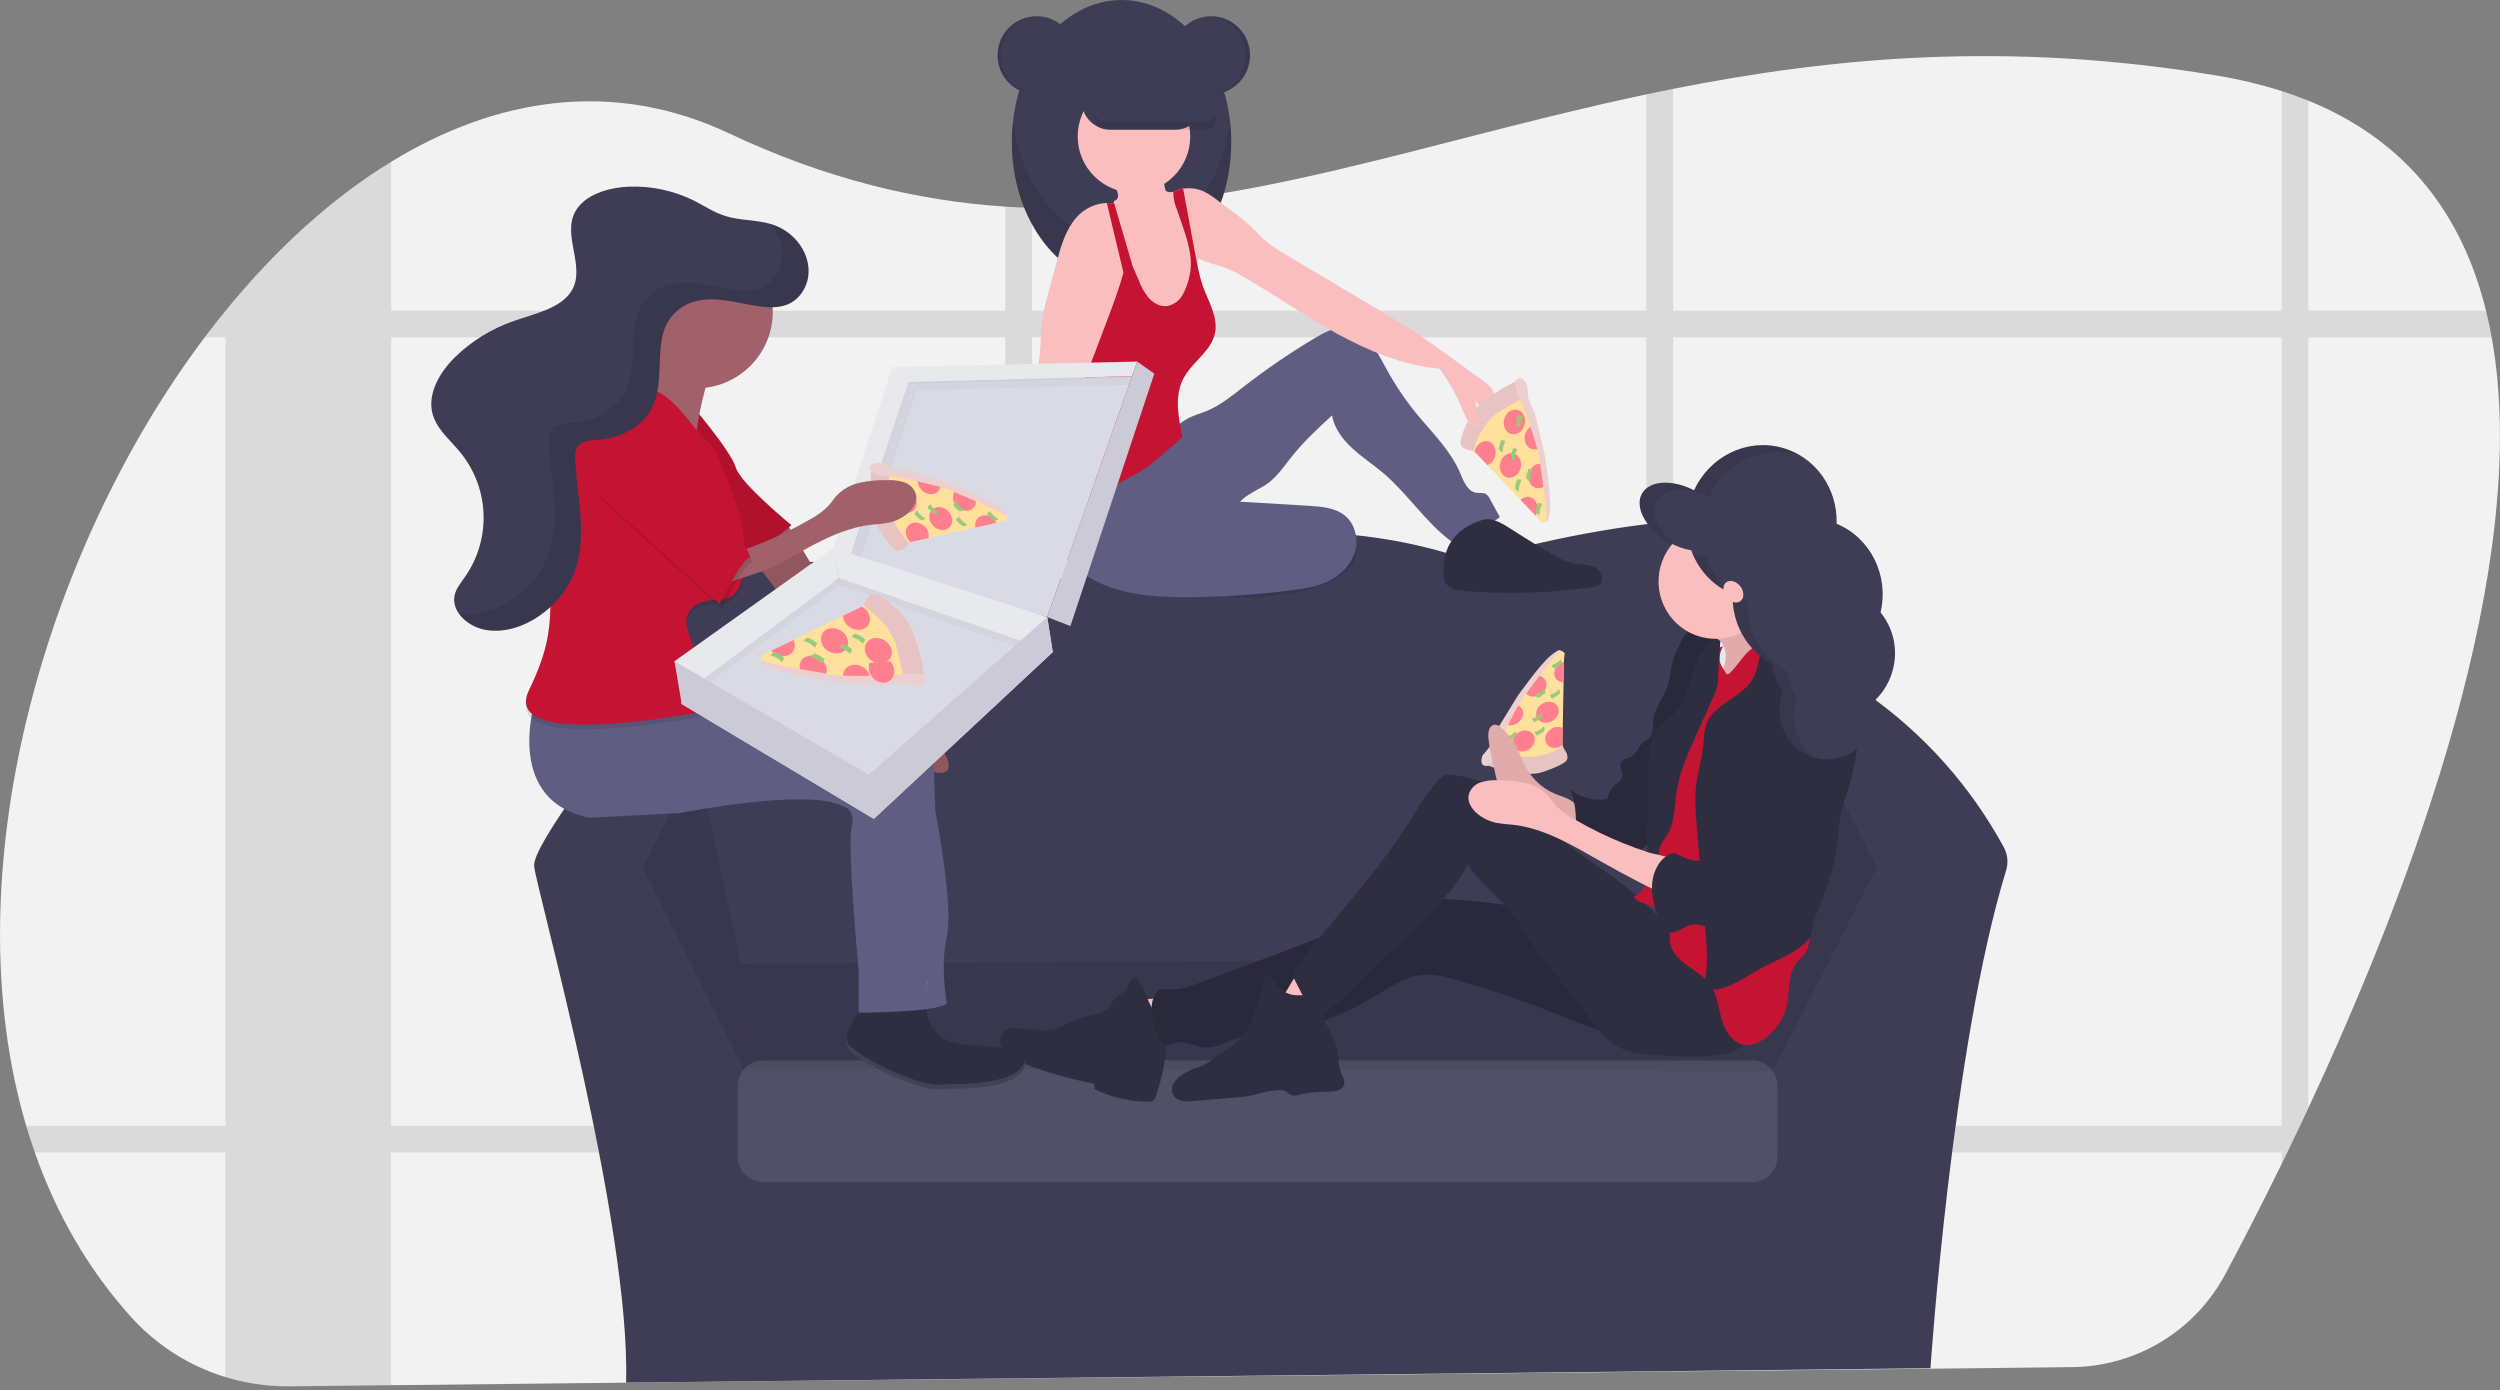 <svg width="250" height="139" viewBox="0 0 250 139" fill="none" xmlns="http://www.w3.org/2000/svg">
<rect x="0" y="0" width="250" height="139" fill="#808080" stroke="none"/>
<g clip-path="url(#clip0_60_1588)">
<path d="M230.832 110.806C230.554 111.407 230.276 111.999 229.999 112.583C229.567 113.491 229.14 114.38 228.719 115.253C228.532 115.639 228.345 116.019 228.162 116.398C226.098 120.616 224.17 124.347 222.533 127.415C221.048 130.197 218.842 132.527 216.147 134.163C213.452 135.799 210.366 136.68 207.213 136.713L170.805 137.11H170.421L167.3 137.143L164.63 137.172L156.451 137.266H156.119L151.951 137.311H151.824L126.136 137.59L103.206 137.83L100.538 137.859L83.973 138.039H83.946L73.203 138.154H73.088L39.116 138.521L28.954 138.632C28.088 138.642 27.223 138.598 26.363 138.502C26.07 138.468 25.777 138.43 25.487 138.384C20.747 137.653 16.401 135.319 13.173 131.773C8.801 126.942 5.62 121.348 3.484 115.253C3.175 114.374 2.887 113.484 2.619 112.583C-4.777 87.569 4.24 55.312 20.469 33.731C21.149 32.828 21.841 31.948 22.544 31.09L22.56 31.071C27.552 24.944 33.148 19.826 39.109 16.186C49.673 9.726 61.377 7.906 72.888 13.329C82.628 17.92 91.723 20.078 100.538 20.664C101.429 20.721 102.32 20.765 103.206 20.791C123.428 21.427 142.38 14.141 164.635 9.438C165.521 9.25 166.409 9.065 167.305 8.89C183.181 5.731 200.793 4.065 221.738 7.567C223.914 7.923 226.061 8.436 228.162 9.104C229.086 9.402 229.976 9.722 230.832 10.064C240.829 14.131 246.281 21.646 248.598 31.061C248.817 31.935 249.007 32.825 249.167 33.729C253.275 56.378 241.244 88.505 230.832 110.806Z" fill="#F2F2F2"/>
<path opacity="0.1" d="M119.325 112.583C119.228 113.481 119.078 114.372 118.876 115.253H141.371V112.583H119.325ZM100.538 127.662L103.206 127.641V121.046C102.291 121.005 101.4 120.964 100.538 120.921V127.662ZM44.619 112.583V115.253H92.275V112.583H44.619ZM248.61 31.064H230.844V10.066C229.988 9.718 229.098 9.398 228.174 9.106V31.073H167.305V8.883C166.409 9.058 165.521 9.243 164.635 9.43V31.064H103.206V20.784C102.32 20.757 101.429 20.714 100.538 20.657V31.064H39.109V16.179C33.148 19.819 27.552 24.937 22.56 31.064H22.544V31.083C21.839 31.947 21.148 32.828 20.469 33.724H22.544V112.583H2.617C2.883 113.484 3.171 114.374 3.481 115.253H22.541V137.729C23.5 138.022 24.479 138.246 25.47 138.399C25.761 138.444 26.053 138.483 26.346 138.516C27.206 138.613 28.072 138.656 28.937 138.646L39.099 138.536V115.248H100.538V137.866L103.206 137.837V115.253H164.635V137.174L167.305 137.146V115.253H228.162V116.398C228.345 116.019 228.532 115.639 228.719 115.253C229.14 114.382 229.567 113.492 229.999 112.583C230.276 111.999 230.554 111.407 230.832 110.806V33.741H249.179C249.017 32.83 248.828 31.938 248.61 31.064ZM39.109 112.583V33.731H100.538V112.583H39.109ZM103.21 112.583V33.731H164.635V112.583H103.21ZM228.167 112.583H167.305V33.731H228.162L228.167 112.583Z" fill="black"/>
<path d="M200.402 84.767C197.075 78.624 192.361 73.342 186.633 69.342C186.224 69.06 185.752 68.882 185.258 68.824C185.932 64.387 185.791 59.485 183.287 55.787C177.345 47.015 147.071 56.068 147.071 56.068C125.85 48.712 107.457 58.049 107.457 58.049C107.457 58.049 83.973 54.371 73.222 57.201C68.151 58.536 66.92 63.708 67.035 68.802H67.018C66.569 68.801 66.125 68.902 65.719 69.096C65.314 69.291 64.958 69.574 64.677 69.926C61.818 73.498 53.18 84.501 53.415 86.626C53.699 89.173 63.035 122.275 62.613 138.262L193.046 136.822C193.046 136.822 195.207 104.651 200.611 87.041C200.845 86.285 200.77 85.468 200.402 84.767Z" fill="#3F3D56"/>
<path opacity="0.1" d="M64.312 86.77L69.688 76.016L74.213 96.954L74.266 106.672L64.312 86.77Z" fill="black"/>
<path opacity="0.1" d="M187.671 86.77L182.295 76.016L176.06 95.869L177.261 107.152L187.671 86.77Z" fill="black"/>
<path d="M73.82 96.382L176.07 95.823L177.203 107.14L74.214 106.857L73.82 96.382Z" fill="#3F3D56"/>
<path opacity="0.1" d="M73.82 96.382L176.07 95.823L177.203 107.14L74.214 106.857L73.82 96.382Z" fill="black"/>
<path opacity="0.1" d="M175.227 106.039H76.3C74.912 106.039 73.786 107.164 73.786 108.552V115.692C73.786 117.08 74.912 118.206 76.3 118.206H175.227C176.615 118.206 177.741 117.08 177.741 115.692V108.552C177.741 107.164 176.615 106.039 175.227 106.039Z" fill="white"/>
<path d="M156.467 65.335C156.467 65.335 156.122 64.855 155.713 65.115C155.519 65.242 154.604 66.394 153.706 67.566C153.265 68.139 152.825 68.718 152.477 69.179C152.047 69.746 151.757 70.139 151.757 70.139L151.584 70.463L150.535 72.425L149.548 74.269L149.308 75.138L152.64 76.271L156.434 75.236L156.27 74.533L156.242 74.413L156.273 72.795L156.359 68.233L156.4 66.18V65.94L156.467 65.335Z" fill="#FFE09C"/>
<path d="M148.837 76.581C148.837 76.581 152.439 77.865 154.285 77.193C154.285 77.193 155.881 76.684 156.51 76.192C156.51 76.192 157.18 75.841 156.27 74.698C156.27 74.698 153.939 76.127 151.733 75.565L149.526 75.001L148.837 76.581Z" fill="#E7C4C3"/>
<path d="M152.854 74.956C153.416 74.626 153.645 73.974 153.366 73.498C153.088 73.022 152.406 72.903 151.844 73.232C151.283 73.561 151.053 74.214 151.332 74.69C151.611 75.166 152.293 75.285 152.854 74.956Z" fill="#FF7F8E"/>
<path d="M155.249 72.084C155.811 71.755 156.04 71.103 155.761 70.627C155.482 70.151 154.801 70.032 154.239 70.361C153.678 70.69 153.448 71.343 153.727 71.819C154.006 72.294 154.687 72.413 155.249 72.084Z" fill="#FF7F8E"/>
<path d="M156.27 72.795C156.089 72.719 155.893 72.688 155.698 72.703C155.502 72.719 155.314 72.781 155.147 72.883C154.585 73.212 154.354 73.865 154.635 74.341C154.916 74.816 155.596 74.936 156.155 74.607C156.193 74.583 156.232 74.559 156.268 74.533L156.239 74.413L156.27 72.795Z" fill="#FF7F8E"/>
<path d="M152.196 70.891C152.129 70.78 152.04 70.685 151.934 70.612C151.828 70.538 151.708 70.488 151.582 70.463L150.532 72.425C150.716 72.508 150.917 72.544 151.118 72.531C151.319 72.517 151.514 72.454 151.685 72.348C152.247 72.019 152.475 71.366 152.196 70.891Z" fill="#FF7F8E"/>
<path d="M154.53 68.017C154.443 67.878 154.322 67.764 154.179 67.685C154.036 67.606 153.875 67.565 153.711 67.566C153.269 68.139 152.83 68.718 152.482 69.179L152.496 69.208C152.775 69.688 153.457 69.801 154.018 69.472C154.58 69.143 154.804 68.492 154.53 68.017Z" fill="#FF7F8E"/>
<path d="M156.398 66.178C156.274 66.209 156.155 66.258 156.045 66.322C155.483 66.651 155.255 67.304 155.533 67.779C155.62 67.919 155.742 68.034 155.886 68.113C156.03 68.192 156.192 68.232 156.357 68.231L156.398 66.178Z" fill="#FF7F8E"/>
<path d="M150.806 74.05L150.614 73.726C150.902 73.64 151.167 73.493 151.392 73.294C151.406 73.28 151.418 73.263 151.43 73.248C151.67 72.946 151.62 73.575 151.62 73.575C151.62 73.575 151.029 74.077 150.806 74.05Z" fill="#94CC79"/>
<path d="M153.639 73.549L153.447 73.222C153.734 73.136 154 72.988 154.225 72.79C154.225 72.775 154.251 72.761 154.263 72.744C154.503 72.444 154.453 73.071 154.453 73.071C154.453 73.071 153.862 73.575 153.639 73.549Z" fill="#94CC79"/>
<path d="M153.38 72.204L153.188 71.877C153.475 71.792 153.74 71.645 153.966 71.448C153.978 71.431 153.992 71.417 154.004 71.402C154.244 71.1 154.194 71.726 154.194 71.726C154.194 71.726 153.603 72.226 153.38 72.204Z" fill="#94CC79"/>
<path d="M153.723 69.779L153.531 69.453C153.818 69.366 154.084 69.219 154.309 69.021C154.309 69.006 154.335 68.992 154.347 68.975C154.587 68.672 154.537 69.302 154.537 69.302C154.537 69.302 153.946 69.803 153.723 69.779Z" fill="#94CC79"/>
<path d="M155.349 66.846L155.159 66.519C155.446 66.433 155.71 66.285 155.934 66.087C155.948 66.073 155.961 66.058 155.973 66.041C156.213 65.741 156.165 66.368 156.165 66.368C156.165 66.368 155.572 66.87 155.349 66.846Z" fill="#94CC79"/>
<path d="M155.166 69.839L154.974 69.513C155.261 69.428 155.527 69.281 155.752 69.083C155.752 69.066 155.778 69.052 155.79 69.037C156.03 68.735 155.98 69.362 155.98 69.362C155.98 69.362 155.389 69.866 155.166 69.839Z" fill="#94CC79"/>
<path d="M148.247 75.565C148.247 75.565 147.786 76.766 148.837 76.573C149.305 76.031 149.625 75.377 149.767 74.674C149.767 74.674 152.04 69.693 152.712 69.237C152.712 69.237 155.675 65.186 155.994 65.126C155.994 65.126 156.097 64.733 155.063 65.566C154.028 66.399 151.762 69.606 151.762 69.606L149.601 73.128L149.092 74.533L148.247 75.565Z" fill="#E7C4C3"/>
<path opacity="0.2" d="M148.247 75.565C148.247 75.565 147.786 76.766 148.837 76.573C149.305 76.031 149.625 75.377 149.767 74.674C149.767 74.674 152.04 69.693 152.712 69.237C152.712 69.237 155.675 65.186 155.994 65.126C155.994 65.126 156.097 64.733 155.063 65.566C154.028 66.399 151.762 69.606 151.762 69.606L149.601 73.128L149.092 74.533L148.247 75.565Z" fill="white"/>
<path d="M112.535 99.95C112.931 101.252 113.419 102.524 113.995 103.758C115.648 103.412 117.274 102.948 118.861 102.37C118.912 102.353 117.951 101.098 117.851 100.994C117.459 100.562 116.993 100.204 116.475 99.938C115.968 99.717 115.344 99.885 114.794 99.914C114.045 99.952 113.292 99.965 112.535 99.95Z" fill="#FBBEBE"/>
<path d="M116.484 101.921C115.659 101.662 115.154 100.829 114.818 100.027C114.482 99.225 114.211 98.346 113.572 97.761C113.451 97.779 113.336 97.827 113.238 97.901C113.14 97.975 113.062 98.072 113.01 98.183C112.911 98.408 112.799 98.628 112.677 98.841C112.413 99.225 111.956 99.412 111.608 99.739C111.26 100.065 111.066 100.562 110.703 100.891C110.247 101.304 109.604 101.407 109.006 101.544C108.08 101.754 107.186 102.085 106.346 102.529C106.037 102.715 105.706 102.863 105.361 102.97C104.982 103.044 104.593 103.057 104.209 103.009L101.568 102.821C101.333 102.791 101.094 102.801 100.862 102.85C100.595 102.948 100.368 103.131 100.216 103.371C100.064 103.611 99.996 103.895 100.022 104.178C100.056 104.46 100.148 104.732 100.291 104.977C100.435 105.222 100.628 105.434 100.858 105.602C101.319 105.93 101.827 106.186 102.365 106.363C104.669 107.234 107.041 107.911 109.457 108.389V108.912C111.137 109.74 112.984 110.171 114.857 110.17C114.995 110.18 115.133 110.156 115.26 110.101C115.433 109.975 115.555 109.791 115.601 109.582C116.237 107.723 116.608 105.783 116.703 103.82C116.75 103.324 116.712 102.823 116.59 102.339C116.446 101.859 116.941 102.063 116.482 101.876" fill="#2F2E41"/>
<path d="M167.218 91.948C159.375 92.428 151.613 90.121 143.772 89.876C142.796 89.815 141.815 89.878 140.855 90.064C139.847 90.289 138.906 90.745 137.974 91.182C133.761 93.141 129.406 94.764 125.053 96.385L120.054 98.248C119.056 98.62 118.021 98.997 116.957 98.932C116.477 98.903 115.894 98.831 115.627 99.227C114.814 100.428 115.198 102.202 115.735 103.549C115.908 103.986 116.216 104.461 116.672 104.509C117.001 104.543 117.308 104.353 117.632 104.269C118.542 104.029 119.449 104.639 120.386 104.737C121.543 104.86 122.616 104.202 123.708 103.799C125.519 103.129 127.499 103.15 129.403 102.838C132.596 102.305 135.554 100.824 138.32 99.136C139.371 98.493 140.437 97.804 141.647 97.569C143.037 97.297 144.466 97.655 145.832 98.049C149.083 98.968 152.284 100.058 155.421 101.314C157.072 101.976 158.715 102.685 160.434 103.143C164.152 104.121 168.085 103.891 171.664 102.488C172.918 101.991 174.284 101.114 174.356 99.76C174.397 98.987 173.796 98.32 173.395 97.648C173.141 97.223 172.884 96.8 172.603 96.392C171.242 94.409 169.6 91.806 167.218 91.948Z" fill="#2F2E41"/>
<path opacity="0.1" d="M167.218 91.948C159.375 92.428 151.613 90.121 143.772 89.876C142.796 89.815 141.815 89.878 140.855 90.064C139.847 90.289 138.906 90.745 137.974 91.182C133.761 93.141 129.406 94.764 125.053 96.385L120.054 98.248C119.056 98.62 118.021 98.997 116.957 98.932C116.477 98.903 115.894 98.831 115.627 99.227C114.814 100.428 115.198 102.202 115.735 103.549C115.908 103.986 116.216 104.461 116.672 104.509C117.001 104.543 117.308 104.353 117.632 104.269C118.542 104.029 119.449 104.639 120.386 104.737C121.543 104.86 122.616 104.202 123.708 103.799C125.519 103.129 127.499 103.15 129.403 102.838C132.596 102.305 135.554 100.824 138.32 99.136C139.371 98.493 140.437 97.804 141.647 97.569C143.037 97.297 144.466 97.655 145.832 98.049C149.083 98.968 152.284 100.058 155.421 101.314C157.072 101.976 158.715 102.685 160.434 103.143C164.152 104.121 168.085 103.891 171.664 102.488C172.918 101.991 174.284 101.114 174.356 99.76C174.397 98.987 173.796 98.32 173.395 97.648C173.141 97.223 172.884 96.8 172.603 96.392C171.242 94.409 169.6 91.806 167.218 91.948Z" fill="black"/>
<path d="M127.593 100.332C128.819 100.75 130.058 101.134 131.309 101.487C132.008 100.339 133.316 99.54 133.614 98.229C133.626 98.2 133.633 98.168 133.632 98.137C133.632 98.105 133.625 98.074 133.611 98.046C133.598 98.017 133.578 97.992 133.555 97.971C133.531 97.951 133.503 97.935 133.472 97.926C132.578 97.431 131.585 97.14 130.565 97.074C129.758 97.023 129.391 97.864 129.024 98.457C128.877 98.695 127.922 100.445 127.593 100.332Z" fill="#FBBEBE"/>
<path d="M129.321 99.494C128.955 99.432 128.605 99.294 128.294 99.09C127.983 98.886 127.718 98.62 127.516 98.308C127.343 98.005 127.158 97.588 126.813 97.619C126.467 97.65 126.332 98.025 126.27 98.339C126.037 99.53 125.699 100.697 125.259 101.828C124.818 102.96 124.07 103.948 123.099 104.68C122.642 104.994 122.138 105.232 121.692 105.563C121.291 105.858 120.943 106.233 120.491 106.461C120.196 106.598 119.891 106.712 119.579 106.802C119.121 106.964 118.683 107.177 118.273 107.438C117.913 107.646 117.608 107.938 117.385 108.288C117.272 108.465 117.205 108.669 117.192 108.879C117.179 109.089 117.22 109.298 117.31 109.488C117.405 109.644 117.532 109.777 117.682 109.88C117.832 109.982 118.003 110.052 118.182 110.084C118.539 110.146 118.904 110.156 119.264 110.113C120.693 110.007 122.121 109.873 123.55 109.753C124.154 109.716 124.754 109.636 125.346 109.512C125.66 109.436 125.965 109.337 126.277 109.256C126.811 109.118 127.359 109.038 127.91 109.016C128.071 109.003 128.233 109.017 128.39 109.059C128.721 109.167 128.954 109.496 129.297 109.563C129.516 109.584 129.737 109.554 129.943 109.476C130.971 109.196 132.054 109.203 133.117 109.145C133.597 109.121 134.135 109.032 134.351 108.612C134.62 108.089 134.173 107.503 133.998 106.932C133.909 106.572 133.859 106.204 133.849 105.834C133.768 104.921 133.5 104.035 133.062 103.23C132.699 102.562 132.202 101.823 132.457 101.105C132.543 100.865 132.716 100.625 132.697 100.385C132.615 99.235 129.972 99.631 129.321 99.494Z" fill="#2F2E41"/>
<path d="M155.456 79.366C154.068 78.752 152.956 77.646 152.335 76.261C152.203 75.964 152.095 75.654 151.971 75.354C151.559 74.355 150.919 73.466 150.103 72.759C150.015 72.663 149.908 72.587 149.788 72.536C149.668 72.486 149.539 72.462 149.409 72.466C149.283 72.504 149.17 72.575 149.081 72.671C148.991 72.767 148.929 72.885 148.9 73.013C148.828 73.286 148.81 73.571 148.847 73.851C148.917 74.511 149.031 75.165 149.188 75.81L149.567 77.541C149.614 77.808 149.695 78.068 149.807 78.314C149.97 78.606 150.186 78.865 150.444 79.078C150.792 79.399 151.145 79.709 151.502 80.011C152.001 80.489 152.65 80.777 153.339 80.828C154.895 81.116 156.479 81.534 157.795 82.549C157.778 82.549 157.795 81.387 157.766 81.255C157.706 80.907 157.658 80.561 157.432 80.326C156.916 79.798 156.078 79.647 155.456 79.366Z" fill="#FBBEBE"/>
<path opacity="0.1" d="M155.456 79.366C154.068 78.752 152.956 77.646 152.335 76.261C152.203 75.964 152.095 75.654 151.971 75.354C151.559 74.355 150.919 73.466 150.103 72.759C150.015 72.663 149.908 72.587 149.788 72.536C149.668 72.486 149.539 72.462 149.409 72.466C149.283 72.504 149.17 72.575 149.081 72.671C148.991 72.767 148.929 72.885 148.9 73.013C148.828 73.286 148.81 73.571 148.847 73.851C148.917 74.511 149.031 75.165 149.188 75.81L149.567 77.541C149.614 77.808 149.695 78.068 149.807 78.314C149.97 78.606 150.186 78.865 150.444 79.078C150.792 79.399 151.145 79.709 151.502 80.011C152.001 80.489 152.65 80.777 153.339 80.828C154.895 81.116 156.479 81.534 157.795 82.549C157.778 82.549 157.795 81.387 157.766 81.255C157.706 80.907 157.658 80.561 157.432 80.326C156.916 79.798 156.078 79.647 155.456 79.366Z" fill="black"/>
<path d="M171.429 66.111C172.483 66.111 173.338 65.252 173.338 64.193C173.338 63.133 172.483 62.274 171.429 62.274C170.375 62.274 169.521 63.133 169.521 64.193C169.521 65.252 170.375 66.111 171.429 66.111Z" fill="#2F2E41"/>
<path d="M170.248 63.033C169.732 62.975 169.156 62.934 168.74 63.251C168.52 63.445 168.344 63.684 168.224 63.953C167.797 64.686 167.464 65.471 167.232 66.288C167.062 66.99 167.033 67.729 166.822 68.411C166.431 69.688 165.429 70.766 165.314 72.098C165.264 72.694 165.365 73.392 164.928 73.8C164.821 73.89 164.707 73.971 164.587 74.041C164.285 74.243 164.029 74.506 163.835 74.814C163.704 75.09 163.524 75.34 163.302 75.551C162.913 75.839 162.27 75.808 162.078 76.254C161.886 76.701 162.38 77.215 162.265 77.695C162.172 78.088 161.732 78.268 161.43 78.537C161.041 78.881 160.863 79.397 160.71 79.891C160.072 80.012 159.415 79.993 158.785 79.836C158.155 79.679 157.567 79.387 157.06 78.981C157.591 80.292 157.603 81.74 157.627 83.156C157.627 83.615 157.627 84.131 157.291 84.451C158.81 84.484 160.292 84.895 161.773 85.231C162.421 85.377 163.125 85.504 163.727 85.231C164.067 85.048 164.371 84.803 164.623 84.51C165.429 83.692 166.275 82.801 166.471 81.666C166.582 81.032 166.471 80.379 166.505 79.745C166.579 78.949 166.74 78.163 166.985 77.402C167.412 75.823 167.699 74.21 167.842 72.581C167.929 71.577 168.803 70.768 169.254 69.868C170.118 68.173 170.999 66.406 171.064 64.502C171.095 63.873 170.879 63.103 170.248 63.033Z" fill="#2F2E41"/>
<path opacity="0.1" d="M170.248 63.033C169.732 62.975 169.156 62.934 168.74 63.251C168.52 63.445 168.344 63.684 168.224 63.953C167.797 64.686 167.464 65.471 167.232 66.288C167.062 66.99 167.033 67.729 166.822 68.411C166.431 69.688 165.429 70.766 165.314 72.098C165.264 72.694 165.365 73.392 164.928 73.8C164.821 73.89 164.707 73.971 164.587 74.041C164.285 74.243 164.029 74.506 163.835 74.814C163.704 75.09 163.524 75.34 163.302 75.551C162.913 75.839 162.27 75.808 162.078 76.254C161.886 76.701 162.38 77.215 162.265 77.695C162.172 78.088 161.732 78.268 161.43 78.537C161.041 78.881 160.863 79.397 160.71 79.891C160.072 80.012 159.415 79.993 158.785 79.836C158.155 79.679 157.567 79.387 157.06 78.981C157.591 80.292 157.603 81.74 157.627 83.156C157.627 83.615 157.627 84.131 157.291 84.451C158.81 84.484 160.292 84.895 161.773 85.231C162.421 85.377 163.125 85.504 163.727 85.231C164.067 85.048 164.371 84.803 164.623 84.51C165.429 83.692 166.275 82.801 166.471 81.666C166.582 81.032 166.471 80.379 166.505 79.745C166.579 78.949 166.74 78.163 166.985 77.402C167.412 75.823 167.699 74.21 167.842 72.581C167.929 71.577 168.803 70.768 169.254 69.868C170.118 68.173 170.999 66.406 171.064 64.502C171.095 63.873 170.879 63.103 170.248 63.033Z" fill="black"/>
<path d="M168.454 93.6C166.822 92.822 165.626 91.374 164.306 90.133C161.785 87.766 158.7 86.09 156.049 83.87C154.292 82.4 152.722 80.686 150.792 79.454C149.093 78.375 147.168 77.701 145.167 77.486C144.937 77.445 144.702 77.457 144.478 77.519C144.225 77.631 144.004 77.806 143.837 78.026C142.981 78.991 142.221 80.036 141.565 81.147C138.204 86.849 133.432 91.65 129.477 96.949C129.353 97.075 129.279 97.243 129.27 97.42C129.261 97.597 129.318 97.772 129.429 97.909L130.234 99.484C130.683 100.368 131.405 101.405 132.375 101.22C132.819 101.138 133.172 100.812 133.499 100.5L137.1 97.05L140.886 93.43C143.104 91.31 145.359 89.139 146.806 86.429C147.935 88.388 149.942 89.67 151.317 91.471C151.841 92.152 152.278 92.911 152.734 93.631C153.483 94.788 154.335 95.876 155.185 96.961L159.528 102.505C160.119 103.258 160.729 104.031 161.538 104.543C162.568 105.193 163.818 105.366 165.028 105.474C166.66 105.62 168.298 105.679 169.936 105.652C171.184 105.63 172.471 105.549 173.592 104.994C174.713 104.44 175.633 103.314 175.575 102.046C175.507 101.395 175.292 100.767 174.949 100.209C173.407 97.352 171.379 94.988 168.454 93.6Z" fill="#2F2E41"/>
<path d="M172.603 66.997C173.413 66.997 174.07 66.336 174.07 65.52C174.07 64.705 173.413 64.044 172.603 64.044C171.793 64.044 171.136 64.705 171.136 65.52C171.136 66.336 171.793 66.997 172.603 66.997Z" fill="#E8E8F0"/>
<path d="M172.279 64.411C172.609 65.068 172.667 65.829 172.44 66.528C172.213 67.219 171.896 67.876 171.496 68.483C171.153 69.109 170.741 69.696 170.27 70.233C172.533 70.343 174.73 69.455 176.728 68.377C178.336 67.513 179.94 66.442 180.809 64.824C180.554 64.886 180.288 64.893 180.029 64.846C179.771 64.798 179.525 64.697 179.309 64.548C178.877 64.247 178.491 63.886 178.161 63.477L177.023 62.197C176.756 61.919 176.522 61.612 176.324 61.28C176.078 60.827 175.973 60.31 176.024 59.797C175.573 60.27 175.067 60.689 174.519 61.045C173.707 61.573 172.812 61.957 171.998 62.486C171.71 62.67 171.067 62.966 171.232 63.347C171.398 63.729 172.056 64.008 172.279 64.411Z" fill="#FBBEBE"/>
<path opacity="0.1" d="M172.279 64.411C172.609 65.068 172.667 65.829 172.44 66.528C172.213 67.219 171.896 67.876 171.496 68.483C171.153 69.109 170.741 69.696 170.27 70.233C172.533 70.343 174.73 69.455 176.728 68.377C178.336 67.513 179.94 66.442 180.809 64.824C180.554 64.886 180.288 64.893 180.029 64.846C179.771 64.798 179.525 64.697 179.309 64.548C178.877 64.247 178.491 63.886 178.161 63.477L177.023 62.197C176.756 61.919 176.522 61.612 176.324 61.28C176.078 60.827 175.973 60.31 176.024 59.797C175.573 60.27 175.067 60.689 174.519 61.045C173.707 61.573 172.812 61.957 171.998 62.486C171.71 62.67 171.067 62.966 171.232 63.347C171.398 63.729 172.056 64.008 172.279 64.411Z" fill="black"/>
<path d="M172.31 64.634C171.885 65.355 171.794 66.195 172.31 66.848C172.375 66.93 172.613 67.434 172.716 67.439C172.816 67.428 172.908 67.381 172.975 67.306C173.525 66.805 173.936 66.164 174.416 65.595C174.896 65.026 175.508 64.51 176.243 64.394C177.129 64.257 177.986 64.726 178.761 65.179C179.098 65.344 179.393 65.585 179.621 65.883C179.784 66.178 179.881 66.506 179.904 66.843C180.17 68.862 180.166 70.908 180.158 72.944C180.158 74.418 180.158 75.899 179.87 77.344C179.726 78.093 179.51 78.826 179.407 79.579C179.333 80.245 179.303 80.915 179.318 81.584V84.388C179.299 84.903 179.335 85.418 179.426 85.925C179.558 86.539 179.849 87.106 180.043 87.704C180.244 88.391 180.381 89.095 180.454 89.807L180.838 92.709C180.958 93.624 181.047 94.63 180.495 95.35C180.254 95.681 179.916 95.948 179.664 96.279C178.704 97.513 179.018 99.278 178.622 100.788C178.31 101.893 177.669 102.878 176.783 103.609C176.104 104.185 175.227 104.636 174.356 104.476C173.177 104.257 172.469 103.035 172.147 101.866C171.825 100.697 171.71 99.441 171.014 98.462C170.445 97.66 169.573 97.156 168.767 96.584C167.96 96.013 167.192 95.276 167.019 94.306C166.942 93.883 166.99 93.449 166.944 93.021C166.882 92.48 166.674 91.965 166.344 91.531C166.014 91.097 165.572 90.76 165.067 90.556C164.464 90.316 163.72 90.237 163.386 89.684C164.265 89.19 164.846 88.275 165.153 87.312C165.461 86.35 165.523 85.327 165.583 84.319L165.785 80.945C165.874 79.438 165.915 77.944 166.58 76.59C166.875 75.983 167.245 75.416 167.554 74.819C167.963 73.977 168.312 73.109 168.599 72.219C169.079 70.836 169.559 69.453 169.991 68.053C170.163 67.377 170.42 66.725 170.755 66.113C171.095 65.527 171.628 64.762 172.31 64.634Z" fill="#C51333"/>
<path d="M164.82 86.549L165.713 86.58L165.902 85.233C165.927 84.963 165.99 84.698 166.09 84.446C166.238 84.18 166.41 83.928 166.604 83.694C167.482 82.453 167.417 80.813 167.636 79.298C167.926 77.287 168.767 75.404 169.597 73.553L171.335 69.69C171.68 69.034 171.845 68.299 171.816 67.558C171.832 66.961 172.008 64.79 172.025 64.197C172.025 63.977 171.544 64.099 171.436 63.902C171.22 63.472 170.923 64.637 170.517 64.891C170.111 65.146 169.885 65.611 169.715 66.058C169.34 67.03 169.112 68.053 168.755 69.035C168.397 70.017 167.922 70.982 167.136 71.676C166.781 71.988 166.373 72.233 166.037 72.567C164.959 73.632 164.853 75.316 164.815 76.835C164.796 77.726 164.613 86.549 164.82 86.549Z" fill="#2F2E41"/>
<path d="M177.669 63.023C176.802 63.364 176.327 64.305 176.084 65.208C175.842 66.111 175.741 67.076 175.275 67.885C174.185 69.779 171.41 70.331 170.644 72.379C170.404 73.049 170.404 73.784 170.334 74.497C170.195 75.964 169.712 77.378 169.571 78.847C169.495 79.987 169.522 81.131 169.65 82.266L170.61 93.835C170.752 95.516 170.747 97.3 170.32 98.922C171.302 99.112 172.325 98.858 173.234 98.442C174.144 98.027 174.977 97.456 175.854 96.973C177.361 96.14 179.025 95.552 180.346 94.443C180.585 94.257 180.79 94.03 180.951 93.773C181.215 93.317 181.239 92.762 181.364 92.248C181.477 91.838 181.623 91.436 181.798 91.048C182.282 89.882 182.703 88.691 183.061 87.48C183.307 86.677 183.5 85.859 183.639 85.031C183.745 84.374 183.803 83.706 183.86 83.041C183.931 81.999 184.137 80.971 184.475 79.983C185.319 77.627 185.797 75.156 185.894 72.655C185.921 72.294 185.896 71.931 185.819 71.577C185.671 71.148 185.475 70.738 185.234 70.353C184.83 69.594 184.588 68.759 184.208 67.986C183.349 66.245 181.829 64.922 180.24 63.816C179.467 63.275 178.555 62.678 177.669 63.023Z" fill="#2F2E41"/>
<path d="M157.389 81.898C156.7 81.537 156.076 81.062 155.543 80.494C155.303 80.211 155.101 79.891 154.854 79.613C154.231 78.947 153.421 78.485 152.53 78.288C151.647 78.094 150.743 78.006 149.839 78.026C149.234 77.987 148.626 78.061 148.048 78.242C147.758 78.337 147.498 78.503 147.29 78.726C147.083 78.949 146.935 79.221 146.862 79.517C146.73 80.237 147.2 80.936 147.764 81.399C148.29 81.828 148.908 82.128 149.57 82.275C150.109 82.369 150.654 82.432 151.2 82.465C154.412 82.801 157.279 84.549 160.083 86.141C162.556 87.541 165.076 88.849 167.643 90.064C167.744 89.294 167.787 88.518 167.77 87.742C167.756 87.163 167.727 86.28 167.18 85.939C166.544 85.543 165.499 85.459 164.779 85.219C163.124 84.676 161.508 84.022 159.941 83.262C159.075 82.838 158.225 82.383 157.389 81.898Z" fill="#FBBEBE"/>
<path d="M177.115 59.586C177.923 56.512 176.1 53.369 173.043 52.565C169.986 51.761 166.852 53.602 166.044 56.676C165.236 59.749 167.059 62.893 170.116 63.696C173.173 64.5 176.307 62.66 177.115 59.586Z" fill="#FBBEBE"/>
<path d="M179.306 69.549C178.795 70.144 178.538 70.912 178.195 71.618C177.489 73.073 176.379 74.322 175.825 75.844C175.239 77.447 175.258 79.354 174.111 80.614C173.911 80.832 173.671 81.044 173.614 81.334C173.606 81.511 173.586 81.686 173.554 81.86C173.39 82.316 172.641 82.34 172.502 82.806C172.461 82.943 172.483 83.092 172.433 83.226C172.317 83.526 171.921 83.572 171.655 83.754C171.098 84.131 171.211 85.005 170.814 85.55C170.641 85.754 170.415 85.908 170.162 85.996C169.909 86.083 169.637 86.102 169.374 86.049C168.854 85.943 168.353 85.756 167.89 85.495C167.726 85.404 167.544 85.347 167.357 85.329C167.135 85.336 166.921 85.409 166.74 85.538C165.684 86.21 165.187 87.543 165.194 88.801C165.201 90.059 165.634 91.269 166.075 92.445C166.136 92.644 166.236 92.828 166.368 92.988C166.719 93.358 167.328 93.3 167.794 93.093C168.26 92.887 168.683 92.563 169.182 92.472C170.068 92.311 170.934 92.921 171.823 92.87C172.481 92.832 173.064 92.45 173.609 92.08C174.483 91.49 175.371 90.88 176.01 90.044C176.403 89.531 176.692 88.947 177.035 88.397C177.474 87.728 177.955 87.086 178.475 86.477L181.774 82.439C182.105 82.056 182.402 81.646 182.662 81.212C182.963 80.626 183.195 80.007 183.354 79.368C183.668 78.29 183.985 77.207 184.038 76.081C184.056 75.157 183.976 74.234 183.798 73.328C183.684 72.424 183.442 71.541 183.078 70.706C182.398 69.208 180.653 67.976 179.306 69.549Z" fill="#2F2E41"/>
<path d="M189.284 66.98C189.548 65.995 189.574 64.96 189.361 63.963C189.147 62.965 188.699 62.033 188.055 61.242C188.931 57.504 187.022 53.761 183.661 52.376C183.781 48.871 181.561 45.654 178.139 44.751C174.584 43.817 170.937 45.694 169.403 49.032C167.242 47.91 164.957 48.03 164.203 49.348C163.415 50.727 164.599 52.894 166.844 54.188C167.551 54.602 168.325 54.889 169.132 55.036C169.478 56.015 170.025 56.911 170.738 57.666C171.452 58.421 172.315 59.019 173.273 59.42C173.214 60.837 173.551 62.243 174.246 63.479C174.942 64.715 175.968 65.733 177.21 66.418C177.346 67.403 177.71 68.343 178.274 69.162C178.208 69.334 178.152 69.51 178.106 69.688C177.4 72.365 178.927 75.087 181.513 75.767C184.098 76.446 186.768 74.828 187.471 72.151C187.66 71.438 187.693 70.692 187.567 69.964C188.397 69.141 188.99 68.111 189.284 66.98Z" fill="#3F3D56"/>
<path opacity="0.1" d="M165.684 50.045C166.438 48.727 168.721 48.604 170.884 49.728C172.413 46.391 176.065 44.511 179.62 45.447C179.781 45.488 179.94 45.538 180.101 45.591C179.493 45.216 178.832 44.933 178.142 44.751C174.586 43.817 170.939 45.694 169.405 49.032C167.244 47.91 164.959 48.03 164.205 49.348C163.417 50.727 164.601 52.894 166.846 54.188C167.267 54.431 167.711 54.632 168.171 54.789C166.025 53.478 164.916 51.389 165.684 50.045Z" fill="black"/>
<path opacity="0.1" d="M179.589 70.384C179.635 70.206 179.691 70.03 179.757 69.859C179.194 69.038 178.83 68.098 178.694 67.112C177.452 66.427 176.426 65.41 175.73 64.174C175.035 62.938 174.697 61.533 174.757 60.116C173.799 59.715 172.935 59.117 172.222 58.362C171.509 57.607 170.961 56.711 170.615 55.732C170.145 55.648 169.686 55.514 169.244 55.331C169.611 56.245 170.156 57.076 170.847 57.777C171.538 58.477 172.362 59.033 173.271 59.413C173.211 60.83 173.549 62.235 174.244 63.472C174.94 64.708 175.966 65.726 177.208 66.411C177.344 67.396 177.708 68.336 178.271 69.155C178.205 69.327 178.149 69.502 178.103 69.681C177.4 72.348 178.915 75.061 181.486 75.752C180.662 75.156 180.039 74.323 179.7 73.364C179.361 72.405 179.322 71.366 179.589 70.384Z" fill="black"/>
<path d="M174.048 60.111C174.436 59.817 174.43 59.158 174.037 58.64C173.643 58.121 173.01 57.94 172.622 58.234C172.235 58.528 172.24 59.187 172.633 59.706C173.027 60.224 173.661 60.406 174.048 60.111Z" fill="#FBBEBE"/>
<path d="M103.667 9.445C105.826 9.445 107.577 7.694 107.577 5.534C107.577 3.374 105.826 1.623 103.667 1.623C101.507 1.623 99.756 3.374 99.756 5.534C99.756 7.694 101.507 9.445 103.667 9.445Z" fill="#3F3D56"/>
<path d="M112.153 28.425C118.211 28.425 123.123 22.062 123.123 14.213C123.123 6.363 118.211 0 112.153 0C106.095 0 101.184 6.363 101.184 14.213C101.184 22.062 106.095 28.425 112.153 28.425Z" fill="#3F3D56"/>
<path opacity="0.1" d="M112.153 24.133C106.658 24.133 102.106 18.897 101.306 12.066C101.223 12.779 101.182 13.495 101.182 14.213C101.182 22.061 106.094 28.425 112.153 28.425C118.213 28.425 123.123 22.061 123.123 14.213C123.123 13.495 123.081 12.779 122.998 12.066C122.201 18.906 117.649 24.133 112.153 24.133Z" fill="black"/>
<path d="M135.528 55.838C135.288 56.798 134.277 57.581 133.153 58.121C130.786 59.261 127.871 59.6 125.041 59.715C124.321 59.759 123.598 59.745 122.88 59.674C121.399 59.499 120.026 58.868 119.169 57.967C119.046 57.869 118.962 57.732 118.928 57.578C118.934 57.486 118.959 57.397 119 57.314C119.041 57.232 119.099 57.158 119.169 57.098C120.679 55.451 123.195 54.438 125.72 53.718C127.641 53.163 130.988 51.728 133.084 51.922C135.119 52.097 135.825 54.613 135.528 55.838Z" fill="#3F3D56"/>
<path opacity="0.1" d="M135.528 55.838C135.288 56.798 134.277 57.581 133.153 58.121C130.786 59.261 127.871 59.6 125.041 59.715C124.321 59.759 123.598 59.745 122.88 59.674C121.399 59.499 120.026 58.868 119.169 57.967C119.046 57.869 118.962 57.732 118.928 57.578C118.934 57.486 118.959 57.397 119 57.314C119.041 57.232 119.099 57.158 119.169 57.098C120.679 55.451 123.195 54.438 125.72 53.718C127.641 53.163 130.988 51.728 133.084 51.922C135.119 52.097 135.825 54.613 135.528 55.838Z" fill="black"/>
<path d="M105.455 48.602C104.735 50.014 104.605 51.655 105.093 53.163C105.59 54.663 106.522 55.982 107.769 56.952C110.835 59.413 115.041 59.751 118.962 59.72C122.4 59.689 125.832 59.453 129.242 59.014C130.378 58.868 131.525 58.695 132.577 58.241C133.856 57.686 134.978 56.671 135.436 55.36C135.895 54.049 135.571 52.426 134.476 51.547C133.516 50.775 132.212 50.669 130.99 50.587L123.992 50.167C124.683 49.466 125.603 49.07 126.445 48.563C127.562 47.886 128.303 46.753 129.117 45.733C130.318 44.206 131.758 42.871 133.199 41.543C133.439 42.849 134.253 43.923 135.225 44.825C136.197 45.728 137.318 46.453 138.332 47.31C140.78 49.389 142.543 52.212 145.119 54.133C146.891 53.667 148.548 52.84 149.985 51.704L148.984 49.891C148.902 49.701 148.772 49.536 148.607 49.411C148.321 49.238 147.956 49.327 147.627 49.279C146.749 49.147 146.365 48.131 146.019 47.312C145.073 45.061 143.258 43.315 141.697 41.428C140.559 40.037 139.551 38.545 138.684 36.97C138.164 36.031 137.688 35.049 136.98 34.24C136.272 33.431 135.285 32.8 134.209 32.8C133.249 32.8 132.385 33.28 131.569 33.76C129.082 35.237 126.689 36.867 124.405 38.641C123.204 39.568 122.021 40.55 120.618 41.118C120.028 41.358 119.418 41.522 118.839 41.812C117.848 42.324 117.094 43.188 116.283 43.954C113.392 46.688 109.433 48.46 105.455 48.602Z" fill="#605D82"/>
<path d="M120.09 29.131C120.059 29.968 119.881 30.793 119.565 31.568C119.404 31.953 119.166 32.301 118.866 32.59C118.565 32.88 118.208 33.104 117.817 33.249C117.26 33.398 116.677 33.417 116.112 33.304C115.619 33.251 115.143 33.087 114.722 32.824C114.067 32.372 113.74 31.568 113.62 30.781C113.5 29.993 113.555 29.189 113.479 28.397C113.404 27.756 113.282 27.122 113.114 26.5C113.063 26.294 113.01 26.087 112.958 25.881C112.905 25.674 112.859 25.468 112.813 25.261C112.768 25.055 112.732 24.875 112.698 24.678C112.665 24.481 112.645 24.346 112.629 24.181C112.613 23.686 112.533 23.195 112.389 22.721C112.252 22.414 112.08 22.124 111.877 21.857C111.791 21.732 111.707 21.617 111.637 21.48C111.414 21.145 111.31 20.745 111.342 20.344C111.351 20.282 111.366 20.221 111.387 20.162C111.395 20.139 111.404 20.116 111.414 20.095C111.499 20.071 111.578 20.027 111.643 19.966C111.708 19.906 111.757 19.83 111.786 19.747C111.819 19.566 111.803 19.379 111.74 19.206C111.67 18.965 111.572 18.732 111.45 18.512C111.371 18.369 111.099 18.107 111.097 17.941C111.097 17.607 111.745 17.338 112.009 17.206C112.816 16.802 113.716 16.619 114.616 16.678C115.193 16.717 115.817 16.894 116.136 17.379C116.424 17.814 116.376 18.378 116.508 18.885C116.519 18.959 116.55 19.028 116.597 19.086C116.66 19.143 116.739 19.179 116.823 19.19C116.963 19.218 117.108 19.224 117.25 19.206C117.288 19.204 117.326 19.199 117.363 19.19C117.585 19.148 117.795 19.058 117.978 18.925C118.098 18.892 118.218 18.868 118.335 18.846H118.35C118.83 20.354 118.89 21.967 119.281 23.509C119.476 24.272 119.761 25.026 119.793 25.813C119.793 25.847 119.793 25.883 119.793 25.917C119.793 26.171 119.778 26.426 119.793 26.678C119.797 26.791 119.81 26.903 119.831 27.014C119.874 27.192 119.927 27.369 119.989 27.542C120.006 27.597 120.023 27.652 120.037 27.71C120.049 27.75 120.059 27.791 120.066 27.832C120.137 28.262 120.145 28.699 120.09 29.131Z" fill="#FBBEBE"/>
<path d="M113.397 19.269C116.505 19.269 119.024 16.749 119.024 13.641C119.024 10.533 116.505 8.014 113.397 8.014C110.289 8.014 107.77 10.533 107.77 13.641C107.77 16.749 110.289 19.269 113.397 19.269Z" fill="#FBBEBE"/>
<path d="M149.128 44.304C148.964 42.77 148.418 41.302 147.541 40.033L147.98 42.638C147.798 42.69 147.605 42.688 147.423 42.633C147.242 42.577 147.081 42.469 146.96 42.324C146.723 42.028 146.541 41.691 146.425 41.33C145.785 39.743 144.949 38.242 143.935 36.864C140.353 36.564 136.809 35.081 133.66 33.347C130.51 31.614 127.559 29.542 124.448 27.739C123.908 27.413 123.347 27.126 122.767 26.879C121.795 26.49 120.702 26.289 119.781 25.83L119.596 25.732C119.387 25.62 119.189 25.488 119.005 25.338C118.906 25.256 118.813 25.169 118.724 25.076C118.264 24.541 117.898 23.932 117.644 23.273C117.149 22.179 116.972 20.856 116.479 19.761C116.707 19.55 116.961 19.37 117.236 19.226L117.356 19.166C117.551 19.074 117.755 19 117.963 18.945C118.083 18.911 118.203 18.887 118.321 18.866H118.335C118.893 18.776 119.465 18.821 120.001 18.997C120.784 19.264 121.442 19.792 122.105 20.294C123.149 21.084 124.234 21.828 125.182 22.733C125.725 23.254 126.222 23.826 126.805 24.299C127.292 24.674 127.804 25.014 128.339 25.316L137.832 30.97C138.903 31.607 139.976 32.245 141.023 32.922C142.615 33.947 144.144 35.059 145.68 36.17L148.391 38.134C148.688 38.327 148.948 38.571 149.159 38.855C149.345 39.173 149.46 39.527 149.498 39.894C149.723 41.373 149.596 42.884 149.128 44.304Z" fill="#FBBEBE"/>
<path d="M121.488 33.364C121.106 35.066 119.387 36.096 118.487 37.592C117.368 39.447 117.824 41.606 118.247 43.733L115.944 45.716C115.522 46.078 115.097 46.436 114.643 46.765C113.977 47.212 113.282 47.614 112.562 47.966L110.526 49.012C109.894 49.367 109.225 49.651 108.531 49.857C107.191 50.201 105.77 49.961 104.449 49.565C104.293 49.524 104.143 49.462 104.003 49.382C103.92 49.333 103.849 49.267 103.791 49.19C103.66 48.956 103.612 48.684 103.657 48.419C103.791 46.191 104.336 44.009 104.879 41.843C105.164 40.543 105.55 39.267 106.034 38.026C106.51 36.964 107.058 35.936 107.673 34.948C108.394 33.731 109.114 32.504 110.074 31.46C110.485 31.009 110.943 30.581 111.188 30.02C111.527 29.247 111.395 28.361 111.464 27.52C111.516 26.888 111.684 26.27 111.959 25.698C112.106 25.39 112.283 25.098 112.487 24.824C112.581 25.04 112.672 25.256 112.766 25.47L112.946 25.893C113.025 26.073 113.102 26.255 113.186 26.435C113.41 26.951 113.632 27.467 113.853 27.984C114.091 28.635 114.433 29.244 114.864 29.787C115.322 30.305 115.997 30.682 116.684 30.608C117.006 30.554 117.313 30.429 117.581 30.242C117.849 30.055 118.072 29.811 118.235 29.527C118.556 28.959 118.789 28.344 118.924 27.705C119.113 26.927 119.139 26.119 119 25.331C118.76 23.811 118.124 22.26 117.656 20.849C117.465 20.378 117.355 19.879 117.329 19.372C117.329 19.315 117.335 19.258 117.346 19.202V19.158C117.542 19.067 117.745 18.993 117.954 18.938C118.074 18.904 118.194 18.88 118.311 18.858C118.724 21.099 119.138 23.335 119.553 25.566C119.553 25.619 119.574 25.672 119.584 25.725C119.641 26.046 119.701 26.366 119.769 26.685C119.836 27.004 119.894 27.264 119.966 27.549C119.99 27.645 120.016 27.744 120.042 27.84C120.117 28.104 120.198 28.363 120.282 28.622C120.868 30.19 121.845 31.753 121.488 33.364Z" fill="#C51333"/>
<path d="M144.329 57.293C144.308 57.623 144.372 57.954 144.514 58.253C144.864 58.896 145.714 59.043 146.434 59.103C150.706 59.455 155.005 59.325 159.247 58.714C159.478 58.697 159.701 58.627 159.9 58.51C160.503 58.087 160.14 57.057 159.473 56.726C158.806 56.395 158.033 56.486 157.312 56.335C156.594 56.153 155.91 55.856 155.286 55.456C153.822 54.614 152.381 53.734 150.965 52.815C150.117 52.27 149.116 51.689 148.163 52.013C145.572 52.887 144.31 54.505 144.329 57.293Z" fill="#2F2E41"/>
<path d="M112.835 25.148L112.813 25.266L112.777 25.463C112.66 26.068 112.513 26.663 112.348 27.271C111.889 28.925 111.277 30.555 110.667 32.159L105.767 45.075C105.354 46.16 104.944 47.236 104.476 48.306C104.319 48.659 104.159 49.027 103.995 49.377C103.422 50.666 102.869 51.999 102.687 53.375C102.567 54.285 102.447 55.214 102.627 56.114C102.807 57.014 103.347 57.895 104.214 58.227C104.632 58.39 105.229 58.608 105.114 59.043C105.054 59.283 104.783 59.398 104.538 59.437C104.217 59.488 103.888 59.468 103.576 59.378C103.263 59.288 102.974 59.13 102.73 58.916C102.274 58.512 101.921 57.881 101.314 57.814C100.894 57.768 100.507 58.02 100.113 58.195C98.541 58.916 96.711 58.411 95.06 57.9C95.189 57.233 95.861 56.791 96.526 56.659C97.192 56.527 97.883 56.618 98.565 56.601C98.783 56.613 98.999 56.556 99.184 56.44C99.351 56.291 99.471 56.096 99.528 55.879C99.965 54.58 100.29 53.247 100.5 51.893C100.721 50.477 100.812 49.041 101.124 47.644C101.364 46.554 101.743 45.498 102.065 44.427C102.69 42.223 103.202 39.989 103.599 37.733C103.801 36.797 103.945 35.849 104.031 34.896C104.087 34.103 104.06 33.306 104.137 32.519C104.264 31.493 104.478 30.479 104.776 29.489C105.069 28.406 105.359 27.328 105.652 26.248C106.084 24.649 106.547 22.99 107.642 21.749C108.022 21.311 108.488 20.957 109.011 20.707C109.534 20.457 110.102 20.317 110.682 20.296C110.899 20.295 111.115 20.319 111.327 20.366L111.433 20.392C111.665 20.452 111.887 20.544 112.093 20.666C112.432 20.45 112.602 20.527 112.828 20.856C113.024 21.207 113.116 21.607 113.094 22.008C113.112 23.061 113.025 24.113 112.835 25.148Z" fill="#FBBEBE"/>
<path d="M113.205 26.423L113.19 26.438L113.114 26.514L112.348 27.28L111.971 25.701L110.682 20.289C110.899 20.288 111.115 20.311 111.327 20.359C111.337 20.297 111.352 20.235 111.373 20.176L111.433 20.385L111.87 21.871L112.698 24.692L112.835 25.158L113.205 26.423Z" fill="#C51333"/>
<path d="M117.505 5.342H111.056C109.465 5.342 108.175 6.632 108.175 8.223V10.093C108.175 11.684 109.465 12.974 111.056 12.974H117.505C119.096 12.974 120.386 11.684 120.386 10.093V8.223C120.386 6.632 119.096 5.342 117.505 5.342Z" fill="#3F3D56"/>
<path d="M121.099 9.445C123.259 9.445 125.01 7.694 125.01 5.534C125.01 3.374 123.259 1.623 121.099 1.623C118.939 1.623 117.188 3.374 117.188 5.534C117.188 7.694 118.939 9.445 121.099 9.445Z" fill="#3F3D56"/>
<path opacity="0.1" d="M121.005 1.621H120.861C121.868 1.664 122.82 2.094 123.517 2.822C124.215 3.55 124.604 4.52 124.604 5.528C124.604 6.536 124.215 7.505 123.517 8.233C122.82 8.961 121.868 9.392 120.861 9.435H121.005C122.042 9.435 123.037 9.023 123.771 8.29C124.504 7.556 124.916 6.561 124.916 5.524C124.916 4.487 124.504 3.492 123.771 2.759C123.037 2.025 122.042 1.613 121.005 1.613V1.621Z" fill="black"/>
<path opacity="0.1" d="M103.667 1.621H103.811C102.803 1.664 101.852 2.094 101.154 2.822C100.457 3.55 100.067 4.52 100.067 5.528C100.067 6.536 100.457 7.505 101.154 8.233C101.852 8.961 102.803 9.392 103.811 9.435H103.667C103.153 9.435 102.644 9.334 102.17 9.137C101.695 8.941 101.264 8.653 100.901 8.29C100.538 7.927 100.25 7.495 100.053 7.021C99.857 6.546 99.756 6.038 99.756 5.524C99.756 5.011 99.857 4.502 100.053 4.028C100.25 3.553 100.538 3.122 100.901 2.759C101.264 2.396 101.695 2.108 102.17 1.911C102.644 1.714 103.153 1.613 103.667 1.613V1.621Z" fill="black"/>
<path opacity="0.1" d="M120.506 12.208H110.595C110.292 12.208 110.001 12.088 109.786 11.873C109.572 11.659 109.451 11.369 109.45 11.065V11.826C109.451 12.13 109.571 12.421 109.786 12.635C110.001 12.85 110.292 12.971 110.595 12.972H120.515C120.819 12.971 121.11 12.85 121.324 12.635C121.539 12.421 121.66 12.13 121.66 11.826V11.065C121.66 11.216 121.629 11.366 121.571 11.505C121.513 11.644 121.427 11.77 121.32 11.876C121.213 11.982 121.086 12.066 120.946 12.123C120.806 12.18 120.657 12.209 120.506 12.208Z" fill="black"/>
<path d="M154.126 52.241C154.126 52.241 154.746 52.349 154.847 51.848C154.897 51.608 154.727 50.066 154.532 48.525C154.438 47.766 154.338 47.01 154.256 46.405C154.158 45.663 154.086 45.152 154.086 45.152L153.973 44.777L153.305 42.535L152.676 40.422L152.213 39.592L148.878 41.215L146.804 44.799L147.447 45.205L147.56 45.277L148.744 46.516L152.062 49.997L153.555 51.564L153.73 51.747L154.126 52.241Z" fill="#FFE09C"/>
<path d="M151.505 38.166C151.505 38.166 147.851 39.88 146.972 41.743C146.972 41.743 146.151 43.31 146.048 44.144C146.048 44.144 145.808 44.905 147.323 45.092C147.323 45.092 148.012 42.295 150.079 41.08L152.148 39.868L151.505 38.166Z" fill="#E7C4C3"/>
<path d="M152.457 42.469C152.635 41.804 152.323 41.142 151.76 40.991C151.196 40.84 150.595 41.257 150.417 41.922C150.239 42.587 150.551 43.248 151.114 43.399C151.678 43.55 152.279 43.134 152.457 42.469Z" fill="#FF7F8E"/>
<path d="M152.061 46.815C152.237 46.153 151.925 45.495 151.364 45.345C150.803 45.196 150.205 45.611 150.028 46.274C149.852 46.936 150.164 47.594 150.725 47.744C151.286 47.894 151.884 47.478 152.061 46.815Z" fill="#FF7F8E"/>
<path d="M148.744 46.516C148.935 46.438 149.106 46.316 149.24 46.159C149.375 46.002 149.471 45.816 149.519 45.615C149.697 44.953 149.385 44.292 148.823 44.144C148.261 43.995 147.664 44.41 147.488 45.073C147.474 45.117 147.464 45.163 147.457 45.209L147.57 45.282L148.744 46.516Z" fill="#FF7F8E"/>
<path d="M153.207 44.914C153.339 44.947 153.476 44.953 153.61 44.929C153.743 44.905 153.87 44.854 153.983 44.777L153.315 42.535C153.116 42.609 152.939 42.73 152.798 42.889C152.657 43.048 152.558 43.239 152.508 43.445C152.333 44.115 152.645 44.765 153.207 44.914Z" fill="#FF7F8E"/>
<path d="M153.594 48.794C153.761 48.834 153.937 48.83 154.103 48.782C154.269 48.735 154.42 48.647 154.542 48.525C154.448 47.766 154.347 47.01 154.266 46.405H154.235C153.673 46.254 153.075 46.672 152.897 47.334C152.72 47.997 153.034 48.645 153.594 48.794Z" fill="#FF7F8E"/>
<path d="M153.555 51.557C153.624 51.441 153.677 51.316 153.711 51.185C153.889 50.522 153.577 49.865 153.015 49.716C152.845 49.675 152.667 49.678 152.499 49.726C152.33 49.774 152.177 49.865 152.055 49.989L153.555 51.557Z" fill="#FF7F8E"/>
<path d="M151.906 41.517L152.29 41.62C152.139 41.898 152.05 42.205 152.028 42.521C152.027 42.541 152.027 42.562 152.028 42.583C152.079 42.979 151.644 42.48 151.644 42.48C151.644 42.48 151.718 41.666 151.906 41.517Z" fill="#94CC79"/>
<path d="M150.156 43.995L150.542 44.098C150.39 44.374 150.3 44.681 150.28 44.996C150.279 45.017 150.279 45.037 150.28 45.058C150.331 45.454 149.896 44.955 149.896 44.955C149.896 44.955 149.968 44.141 150.156 43.995Z" fill="#94CC79"/>
<path d="M151.351 44.813L151.735 44.914C151.584 45.192 151.495 45.499 151.473 45.814C151.472 45.835 151.472 45.856 151.473 45.877C151.526 46.273 151.089 45.774 151.089 45.774C151.089 45.774 151.169 44.96 151.351 44.813Z" fill="#94CC79"/>
<path d="M152.888 46.88L153.274 46.981C153.122 47.258 153.033 47.566 153.013 47.882C153.011 47.902 153.011 47.923 153.013 47.944C153.063 48.34 152.628 47.841 152.628 47.841C152.628 47.841 152.703 47.027 152.888 46.88Z" fill="#94CC79"/>
<path d="M153.846 50.282L154.23 50.386C154.079 50.663 153.99 50.969 153.968 51.283C153.967 51.304 153.967 51.325 153.968 51.346C154.021 51.742 153.584 51.245 153.584 51.245C153.584 51.245 153.658 50.429 153.846 50.282Z" fill="#94CC79"/>
<path d="M151.762 47.903L152.146 48.006C151.994 48.287 151.906 48.598 151.889 48.916C151.888 48.937 151.888 48.958 151.889 48.979C151.939 49.375 151.505 48.878 151.505 48.878C151.505 48.878 151.577 48.05 151.762 47.903Z" fill="#94CC79"/>
<path d="M152.693 38.482C152.693 38.482 152.144 37.236 151.493 38.166C151.548 38.92 151.796 39.647 152.213 40.278C152.213 40.278 154.203 45.692 154.038 46.52C154.038 46.52 154.823 51.749 154.628 52.042C154.628 52.042 154.844 52.412 154.998 51.022C155.152 49.632 154.477 45.548 154.477 45.548L153.49 41.303L152.83 39.863L152.693 38.482Z" fill="#E7C4C3"/>
<path opacity="0.2" d="M152.693 38.482C152.693 38.482 152.144 37.236 151.493 38.166C151.548 38.92 151.796 39.647 152.213 40.278C152.213 40.278 154.203 45.692 154.038 46.52C154.038 46.52 154.823 51.749 154.628 52.042C154.628 52.042 154.844 52.412 154.998 51.022C155.152 49.632 154.477 45.548 154.477 45.548L153.49 41.303L152.83 39.863L152.693 38.482Z" fill="white"/>
<path d="M146.091 40.547C146.091 40.547 147.078 43.39 147.98 42.633L147.26 38.919L146.091 40.547Z" fill="#FBBEBE"/>
<path d="M78.605 52.222C78.605 52.222 87.308 66.884 89.341 68.843C89.341 68.843 98.037 77.87 93.617 77.246C93.293 77.2 86.928 71.82 86.556 70.936C86.184 70.053 74.151 54.421 74.151 54.421L75.868 52.842L78.605 52.222Z" fill="#A0616A"/>
<path opacity="0.1" d="M78.605 52.222C78.605 52.222 87.308 66.884 89.341 68.843C89.341 68.843 98.037 77.87 93.617 77.246C93.293 77.2 86.928 71.82 86.556 70.936C86.184 70.053 74.151 54.421 74.151 54.421L75.868 52.842L78.605 52.222Z" fill="black"/>
<path d="M86.563 100.106C86.563 100.106 83.778 103.587 84.94 104.98C86.102 106.372 91.891 109.035 93.758 108.924C95.732 108.809 102.346 109.164 102.579 106.139C102.579 106.139 103.042 104.747 97.009 104.514C90.976 104.281 92.829 98.015 92.829 98.015L86.563 100.106Z" fill="#2F2E41"/>
<path d="M53.374 70.629C53.374 70.629 50.59 80.144 58.944 81.769L67.995 81.305C67.995 81.305 80.76 78.751 84.244 80.609C84.244 80.609 85.636 80.849 85.171 82.698C84.705 84.546 85.867 97.088 85.867 97.088V101.266C85.867 101.266 93.758 101.266 94.688 100.337C94.688 100.337 93.991 96.623 94.688 93.614C95.384 90.606 93.528 81.08 93.528 81.08L93.343 75.364C93.329 74.655 93.126 73.963 92.756 73.359C92.386 72.755 91.862 72.26 91.237 71.925C90.799 71.693 90.311 71.569 89.814 71.563C89.814 71.563 74.031 69.011 68.461 69.474C62.891 69.938 53.374 70.629 53.374 70.629Z" fill="#605D82"/>
<path d="M68.925 40.223C68.925 40.223 73.102 45.097 73.565 46.722C74.029 48.347 79.145 52.517 79.145 52.517C79.145 52.517 75.431 55.302 76.127 56.695C76.823 58.087 71.253 52.054 71.253 52.054L64.74 42.544L68.925 40.223Z" fill="#C51333"/>
<path opacity="0.1" d="M68.925 40.223C68.925 40.223 73.102 45.097 73.565 46.722C74.029 48.347 79.145 52.517 79.145 52.517C79.145 52.517 75.431 55.302 76.127 56.695C76.823 58.087 71.253 52.054 71.253 52.054L64.74 42.544L68.925 40.223Z" fill="black"/>
<path d="M71.702 34.653C71.702 34.653 69.614 41.375 69.614 43.937C69.614 46.499 60.793 43.241 61.026 41.848C61.259 40.456 66.132 35.349 66.365 33.261C66.598 31.172 71.702 34.653 71.702 34.653Z" fill="#A0616A"/>
<path opacity="0.1" d="M64.74 39.294C64.74 39.294 56.616 37.205 55.456 49.044C54.297 60.882 56.383 62.272 52.902 69.467C49.421 76.662 76.576 70.396 76.576 70.396C76.576 70.396 75.183 68.771 70.773 69.467L68.685 63.201C68.685 63.201 67.988 60.416 71.935 60.416C75.882 60.416 74.024 52.292 74.024 52.292C74.024 52.292 71.935 45.33 70.773 44.633C69.611 43.937 67.532 39.76 64.74 39.294Z" fill="black"/>
<path d="M64.74 38.833C64.74 38.833 56.616 36.744 55.456 48.58C54.297 60.416 56.383 61.811 52.902 69.006C49.421 76.201 76.576 69.935 76.576 69.935C76.576 69.935 75.183 68.31 70.773 69.006L68.685 62.74C68.685 62.74 67.996 59.96 71.942 59.96C75.889 59.96 74.031 51.836 74.031 51.836C74.031 51.836 71.942 44.873 70.781 44.177C69.618 43.481 67.532 39.294 64.74 38.833Z" fill="#C51333"/>
<path d="M69.621 38.831C73.85 38.831 77.279 35.402 77.279 31.172C77.279 26.942 73.85 23.513 69.621 23.513C65.391 23.513 61.962 26.942 61.962 31.172C61.962 35.402 65.391 38.831 69.621 38.831Z" fill="#A0616A"/>
<path d="M68.142 70.387L87.389 81.891L105.297 65.206L83.949 57.77L68.586 68.228L68.142 70.387Z" fill="#DADAE5"/>
<path d="M90.856 38.182L84.866 55.996L104.725 61.708L113.202 37.618L90.856 38.182Z" fill="#DADAE5"/>
<path opacity="0.03" d="M89.257 36.867L90.882 38.353L113.229 37.789L113.743 36.329L89.257 36.867Z" fill="black"/>
<path opacity="0.03" d="M83.358 54.971L89.257 36.867L90.882 38.353L85.043 55.72L83.358 54.971Z" fill="black"/>
<path d="M89.231 36.696L90.856 38.182L113.202 37.618L113.716 36.158L89.231 36.696Z" fill="#EFF0F4"/>
<path d="M83.332 54.803L89.231 36.696L90.856 38.182L85.017 55.55L83.332 54.803Z" fill="#EFF0F4"/>
<path opacity="0.03" d="M89.231 36.696L91.715 39.02L114.064 38.456L113.716 36.158L89.231 36.696Z" fill="black"/>
<path opacity="0.03" d="M83.332 54.803L89.231 36.696L91.715 39.02L85.877 56.388L83.332 54.803Z" fill="black"/>
<path opacity="0.03" d="M83.37 55.057L83.913 58.503L105.393 65.96L104.766 61.962L83.37 55.057Z" fill="black"/>
<path opacity="0.03" d="M67.491 66.38L83.37 55.057L84.064 58.5L68.466 70.101L67.491 66.38Z" fill="black"/>
<path d="M83.332 54.803L83.797 57.773L105.277 65.23L104.725 61.708L83.332 54.803Z" fill="#EFF0F4"/>
<path d="M67.45 66.123L83.332 54.803L83.949 57.77L68.351 69.371L67.45 66.123Z" fill="#EFF0F4"/>
<path opacity="0.03" d="M83.332 54.803L83.797 57.773L105.277 65.23L104.725 61.708L83.332 54.803Z" fill="black"/>
<path opacity="0.03" d="M67.45 66.123L83.332 54.803L83.949 57.77L68.351 69.371L67.45 66.123Z" fill="black"/>
<path d="M67.45 66.123L68.168 70.403L87.363 81.872L86.89 77.467L67.45 66.123Z" fill="#CCCAD6"/>
<path d="M76.197 65.446C76.197 65.446 75.863 66.082 76.372 66.375C76.612 66.514 78.348 66.855 80.091 67.182C80.945 67.34 81.802 67.494 82.491 67.614C83.332 67.763 83.913 67.854 83.913 67.854H84.354L87.024 67.904L89.535 67.952L90.599 67.734L89.987 63.561L86.808 60.068L86.143 60.63L86.03 60.726L84.282 61.576L79.351 63.977L77.133 65.057L76.874 65.184L76.197 65.446Z" fill="#FFE09C"/>
<path d="M92.395 67.46C92.395 67.46 91.797 62.898 90.073 61.3C90.073 61.3 88.657 59.859 87.785 59.465C87.785 59.465 87.043 58.94 86.314 60.524C86.314 60.524 89.115 62.238 89.72 64.906L90.323 67.573L92.395 67.46Z" fill="#E7C4C3"/>
<path d="M89.025 65.832C89.382 65.273 89.137 64.479 88.478 64.058C87.819 63.637 86.995 63.748 86.638 64.307C86.281 64.866 86.526 65.66 87.185 66.081C87.845 66.502 88.668 66.391 89.025 65.832Z" fill="#FF7F8E"/>
<path d="M84.646 64.841C85.003 64.282 84.758 63.488 84.098 63.067C83.439 62.646 82.615 62.757 82.258 63.316C81.902 63.875 82.147 64.669 82.806 65.09C83.465 65.511 84.289 65.4 84.646 64.841Z" fill="#FF7F8E"/>
<path d="M84.282 61.578C84.301 61.814 84.376 62.042 84.502 62.243C84.627 62.444 84.799 62.612 85.003 62.733C85.66 63.153 86.484 63.043 86.839 62.493C87.195 61.943 86.952 61.141 86.292 60.721C86.247 60.692 86.2 60.666 86.153 60.642L86.04 60.738L84.282 61.578Z" fill="#FF7F8E"/>
<path d="M84.475 66.978C84.393 67.109 84.34 67.256 84.319 67.41C84.297 67.563 84.309 67.719 84.352 67.868L87.022 67.919C87.012 67.674 86.94 67.436 86.814 67.227C86.689 67.017 86.512 66.842 86.302 66.718C85.653 66.308 84.83 66.421 84.475 66.978Z" fill="#FF7F8E"/>
<path d="M80.124 66.058C80.023 66.227 79.966 66.419 79.96 66.615C79.955 66.812 79.999 67.007 80.091 67.182C80.945 67.34 81.802 67.494 82.492 67.614L82.513 67.582C82.868 67.025 82.624 66.231 81.966 65.811C81.308 65.391 80.482 65.501 80.124 66.058Z" fill="#FF7F8E"/>
<path d="M77.133 65.062C77.236 65.176 77.354 65.276 77.483 65.359C78.141 65.779 78.965 65.669 79.32 65.119C79.422 64.95 79.479 64.757 79.484 64.559C79.49 64.362 79.444 64.166 79.351 63.991L77.133 65.062Z" fill="#FF7F8E"/>
<path d="M88.613 66.737L88.373 67.119C88.125 66.859 87.822 66.657 87.487 66.526L87.418 66.509C86.969 66.428 87.658 66.128 87.658 66.128C87.658 66.128 88.52 66.485 88.613 66.737Z" fill="#94CC79"/>
<path d="M86.527 63.981L86.287 64.365C86.039 64.105 85.736 63.901 85.401 63.77L85.332 63.753C84.885 63.674 85.572 63.371 85.572 63.371C85.572 63.371 86.434 63.729 86.527 63.981Z" fill="#94CC79"/>
<path d="M85.226 65.002L84.986 65.383C84.737 65.124 84.435 64.921 84.1 64.79L84.03 64.774C83.581 64.692 84.27 64.392 84.27 64.392C84.27 64.392 85.13 64.745 85.226 65.002Z" fill="#94CC79"/>
<path d="M82.448 65.962L82.208 66.346C81.96 66.085 81.657 65.882 81.322 65.751L81.253 65.734C80.804 65.655 81.493 65.352 81.493 65.352C81.493 65.352 82.352 65.7 82.448 65.962Z" fill="#94CC79"/>
<path d="M78.425 65.818L78.184 66.202C77.935 65.942 77.632 65.738 77.296 65.607L77.227 65.59C76.78 65.511 77.467 65.208 77.467 65.208C77.467 65.208 78.326 65.564 78.425 65.818Z" fill="#94CC79"/>
<path d="M81.726 64.377L81.486 64.759C81.237 64.499 80.935 64.295 80.6 64.164L80.53 64.147C80.081 64.068 80.77 63.765 80.77 63.765C80.77 63.765 81.63 64.123 81.726 64.377Z" fill="#94CC79"/>
<path d="M91.629 68.644C91.629 68.644 93.173 68.476 92.385 67.46C91.549 67.256 90.674 67.271 89.845 67.503C89.845 67.503 83.274 67.796 82.422 67.326C82.422 67.326 76.468 66.365 76.228 66.063C76.228 66.063 75.748 66.168 77.207 66.817C78.667 67.465 83.337 68.142 83.337 68.142L88.289 68.536L90.071 68.315L91.629 68.644Z" fill="#E7C4C3"/>
<path opacity="0.2" d="M91.629 68.644C91.629 68.644 93.173 68.476 92.385 67.46C91.549 67.256 90.674 67.271 89.845 67.503C89.845 67.503 83.274 67.796 82.422 67.326C82.422 67.326 76.468 66.365 76.228 66.063C76.228 66.063 75.748 66.168 77.207 66.817C78.667 67.465 83.337 68.142 83.337 68.142L88.289 68.536L90.071 68.315L91.629 68.644Z" fill="white"/>
<path d="M86.947 66.288C86.875 66.513 86.858 66.751 86.897 66.984C86.936 67.217 87.029 67.437 87.171 67.626C87.622 68.262 88.426 68.468 88.969 68.087C89.511 67.705 89.581 66.886 89.127 66.238C89.096 66.195 89.062 66.152 89.029 66.111L88.885 66.159L86.947 66.288Z" fill="#FF7F8E"/>
<path d="M86.89 77.467L104.725 61.708L105.273 65.186L87.363 81.872L86.89 77.467Z" fill="#CCCAD6"/>
<path d="M107.04 62.606L104.725 61.708L113.716 36.158L115.431 37.368L107.04 62.606Z" fill="#CCCAD6"/>
<g opacity="0.1">
<path d="M92.565 99.844C92.583 99.226 92.673 98.612 92.832 98.015L92.714 98.056C92.599 98.645 92.549 99.245 92.565 99.844Z" fill="white"/>
<path d="M93.758 108.456C91.891 108.567 86.1 105.902 84.94 104.509C84.787 104.322 84.694 104.093 84.671 103.851C84.637 104.047 84.643 104.248 84.69 104.441C84.736 104.634 84.821 104.816 84.94 104.975C86.1 106.367 91.891 109.03 93.758 108.919C95.732 108.804 102.346 109.16 102.579 106.135C102.595 106.053 102.584 105.969 102.548 105.894C102.015 108.675 95.681 108.348 93.758 108.456Z" fill="white"/>
</g>
<path d="M100.541 52.129C100.541 52.129 100.954 51.648 100.579 51.303C100.399 51.135 98.987 50.491 97.566 49.862C96.867 49.555 96.164 49.252 95.605 49.012L94.44 48.515L94.063 48.419L91.794 47.841L89.66 47.296L88.7 47.269L88.378 50.964L90.392 54.585L91.07 54.239L91.187 54.179L92.851 53.804L97.552 52.758L99.662 52.277L99.902 52.222L100.541 52.129Z" fill="#FFE09C"/>
<path d="M87.115 47.157C87.115 47.157 86.71 51.171 87.86 52.882C87.86 52.882 88.781 54.39 89.444 54.909C89.444 54.909 89.972 55.504 90.916 54.299C90.916 54.299 88.865 52.273 88.887 49.874L88.906 47.473L87.115 47.157Z" fill="#E7C4C3"/>
<path d="M91.397 51.024C91.813 50.619 91.763 49.892 91.285 49.401C90.808 48.909 90.082 48.839 89.666 49.244C89.25 49.648 89.299 50.375 89.777 50.867C90.255 51.358 90.98 51.428 91.397 51.024Z" fill="#FF7F8E"/>
<path d="M94.938 52.747C95.354 52.342 95.304 51.615 94.826 51.124C94.349 50.632 93.624 50.562 93.207 50.967C92.791 51.371 92.841 52.098 93.319 52.59C93.796 53.081 94.521 53.151 94.938 52.747Z" fill="#FF7F8E"/>
<path d="M92.861 53.807C92.892 53.602 92.875 53.393 92.81 53.197C92.745 53.001 92.634 52.823 92.486 52.678C92.006 52.198 91.286 52.117 90.865 52.522C90.445 52.928 90.501 53.653 90.978 54.145C91.01 54.179 91.044 54.211 91.079 54.241L91.197 54.181L92.861 53.807Z" fill="#FF7F8E"/>
<path d="M93.79 49.156C93.886 49.06 93.961 48.945 94.009 48.818C94.058 48.691 94.079 48.555 94.071 48.419L91.802 47.841C91.763 48.049 91.776 48.264 91.84 48.467C91.904 48.669 92.017 48.852 92.169 49C92.64 49.495 93.365 49.565 93.79 49.156Z" fill="#FF7F8E"/>
<path d="M97.309 50.818C97.431 50.693 97.518 50.539 97.563 50.371C97.608 50.203 97.609 50.026 97.566 49.857C96.867 49.55 96.164 49.248 95.605 49.008L95.578 49.029C95.163 49.435 95.213 50.162 95.691 50.654C96.169 51.147 96.894 51.223 97.309 50.818Z" fill="#FF7F8E"/>
<path d="M99.662 52.277C99.598 52.158 99.517 52.049 99.422 51.953C98.942 51.461 98.222 51.392 97.804 51.797C97.682 51.922 97.594 52.075 97.549 52.244C97.505 52.412 97.505 52.589 97.549 52.758L99.662 52.277Z" fill="#FF7F8E"/>
<path d="M90.189 48.532L90.474 48.256C90.635 48.528 90.853 48.761 91.113 48.94L91.168 48.969C91.535 49.127 90.882 49.245 90.882 49.245C90.882 49.245 90.229 48.767 90.189 48.532Z" fill="#94CC79"/>
<path d="M91.427 51.317L91.71 51.039C91.871 51.311 92.089 51.545 92.349 51.725L92.404 51.752C92.772 51.913 92.119 52.03 92.119 52.03C92.119 52.03 91.456 51.538 91.427 51.317Z" fill="#94CC79"/>
<path d="M92.74 50.7L93.026 50.422C93.187 50.694 93.405 50.928 93.665 51.108L93.72 51.135C94.087 51.295 93.434 51.413 93.434 51.413C93.434 51.413 92.772 50.935 92.74 50.7Z" fill="#94CC79"/>
<path d="M95.304 50.441L95.59 50.162C95.751 50.434 95.968 50.668 96.226 50.849L96.284 50.878C96.649 51.036 95.998 51.154 95.998 51.154C95.998 51.154 95.336 50.676 95.304 50.441Z" fill="#94CC79"/>
<path d="M98.716 51.367L99.002 51.089C99.161 51.362 99.378 51.596 99.638 51.776L99.696 51.802C100.061 51.963 99.41 52.081 99.41 52.081C99.41 52.081 98.747 51.6 98.716 51.367Z" fill="#94CC79"/>
<path d="M95.605 51.932L95.89 51.656C96.051 51.927 96.269 52.16 96.529 52.34C96.546 52.352 96.565 52.361 96.584 52.369C96.952 52.527 96.299 52.647 96.299 52.647C96.299 52.647 95.636 52.167 95.605 51.932Z" fill="#94CC79"/>
<path d="M87.999 46.297C87.999 46.297 86.647 46.131 87.115 47.157C87.788 47.5 88.538 47.665 89.293 47.637C89.293 47.637 94.961 48.707 95.595 49.279C95.595 49.279 100.485 51.291 100.637 51.603C100.637 51.603 101.066 51.603 99.953 50.76C98.838 49.917 94.99 48.393 94.99 48.393L90.841 47.06L89.276 46.89L87.999 46.297Z" fill="#E7C4C3"/>
<path opacity="0.2" d="M87.999 46.297C87.999 46.297 86.647 46.131 87.115 47.157C87.788 47.5 88.538 47.665 89.293 47.637C89.293 47.637 94.961 48.707 95.595 49.279C95.595 49.279 100.485 51.291 100.637 51.603C100.637 51.603 101.066 51.603 99.953 50.76C98.838 49.917 94.99 48.393 94.99 48.393L90.841 47.06L89.276 46.89L87.999 46.297Z" fill="white"/>
<path d="M81.087 51.889C81.776 51.527 82.4 51.052 82.933 50.484C83.173 50.201 83.375 49.881 83.622 49.603C84.246 48.937 85.056 48.475 85.946 48.278C86.83 48.084 87.733 47.996 88.638 48.016C89.243 47.977 89.85 48.051 90.429 48.232C90.718 48.327 90.979 48.493 91.186 48.716C91.394 48.939 91.541 49.211 91.615 49.507C91.747 50.227 91.276 50.926 90.712 51.389C90.186 51.818 89.568 52.118 88.906 52.265C88.367 52.359 87.823 52.422 87.276 52.455C84.064 52.791 81.198 54.539 78.393 56.131C75.921 57.53 74.519 57.465 71.952 58.68C71.851 57.912 70.689 58.508 70.706 57.732C70.72 57.153 70.749 56.27 71.297 55.929C71.933 55.533 72.977 55.449 73.697 55.209C75.352 54.666 76.968 54.013 78.535 53.252C79.401 52.828 80.252 52.373 81.087 51.889Z" fill="#A0616A"/>
<path opacity="0.1" d="M59.873 49.74L72.182 60.879C72.182 60.879 74.504 56.239 75.2 56.239C75.896 56.239 66.845 42.554 66.845 42.554C66.845 42.554 64.524 39.769 63.131 41.162C61.739 42.554 57.552 41.615 59.873 49.74Z" fill="black"/>
<path d="M59.641 49.276L71.942 60.416C71.942 60.416 74.264 55.773 74.96 55.773C75.656 55.773 66.603 42.088 66.603 42.088C66.603 42.088 64.281 39.301 62.889 40.694C61.496 42.086 57.319 41.152 59.641 49.276Z" fill="#C51333"/>
<path d="M79.894 29.64C80.162 29.341 80.381 29.001 80.54 28.632C81.601 26.231 79.918 23.216 77.044 22.39C75.604 21.97 73.99 22.054 72.552 21.607C71.395 21.25 70.42 20.573 69.359 20.044C67.365 19.062 65.159 18.588 62.937 18.666C60.764 18.743 58.402 19.506 57.511 21.185C56.21 23.629 58.604 26.706 57.154 29.086C56.087 30.834 53.502 31.35 51.358 32.108C49.138 32.876 47.118 34.128 45.442 35.774C43.762 37.455 42.561 39.76 43.407 41.843C43.899 43.066 45.01 44.021 45.894 45.075C47.368 46.804 48.23 48.972 48.347 51.241C48.464 53.51 47.828 55.755 46.54 57.626C46.127 58.219 45.644 58.798 45.474 59.47C45.066 61.074 46.712 62.687 48.616 62.999C50.52 63.312 52.496 62.601 53.977 61.552C55.345 60.609 56.446 59.329 57.173 57.835C58.932 54.104 57.696 49.913 57.521 45.896C57.499 45.428 57.521 44.919 57.85 44.552C58.359 44.002 59.319 44.016 60.14 43.944C62.265 43.757 64.221 42.566 65.122 40.924C66.843 37.765 64.838 33.349 67.847 30.973C71.633 27.981 77.082 32.711 79.894 29.64Z" fill="#3F3D56"/>
<path opacity="0.1" d="M77.044 22.38H77.02C78.144 23.681 78.566 25.439 77.899 26.956C77.74 27.325 77.522 27.666 77.253 27.965C74.442 31.035 68.992 26.306 65.206 29.297C62.197 31.674 64.202 36.089 62.481 39.248C61.588 40.89 59.624 42.081 57.499 42.269C56.678 42.34 55.718 42.326 55.209 42.876C54.87 43.243 54.858 43.752 54.88 44.22C55.055 48.237 56.291 52.429 54.532 56.16C53.805 57.653 52.704 58.933 51.336 59.876C49.855 60.92 47.882 61.641 45.975 61.328L45.843 61.3C46.169 61.754 46.582 62.14 47.058 62.433C47.534 62.727 48.064 62.922 48.616 63.009C50.522 63.319 52.484 62.598 53.977 61.552C55.345 60.609 56.446 59.329 57.173 57.835C58.932 54.104 57.696 49.913 57.521 45.896C57.499 45.428 57.521 44.919 57.85 44.552C58.359 44.002 59.319 44.016 60.14 43.944C62.265 43.757 64.221 42.566 65.122 40.924C66.843 37.765 64.838 33.349 67.847 30.973C71.633 27.981 77.082 32.711 79.894 29.64C80.162 29.341 80.381 29.001 80.54 28.632C81.601 26.224 79.918 23.228 77.044 22.38Z" fill="black"/>
</g>
<defs>
<clipPath id="clip0_60_1588">
<rect width="250" height="138.649" fill="white"/>
</clipPath>
</defs>
</svg>
